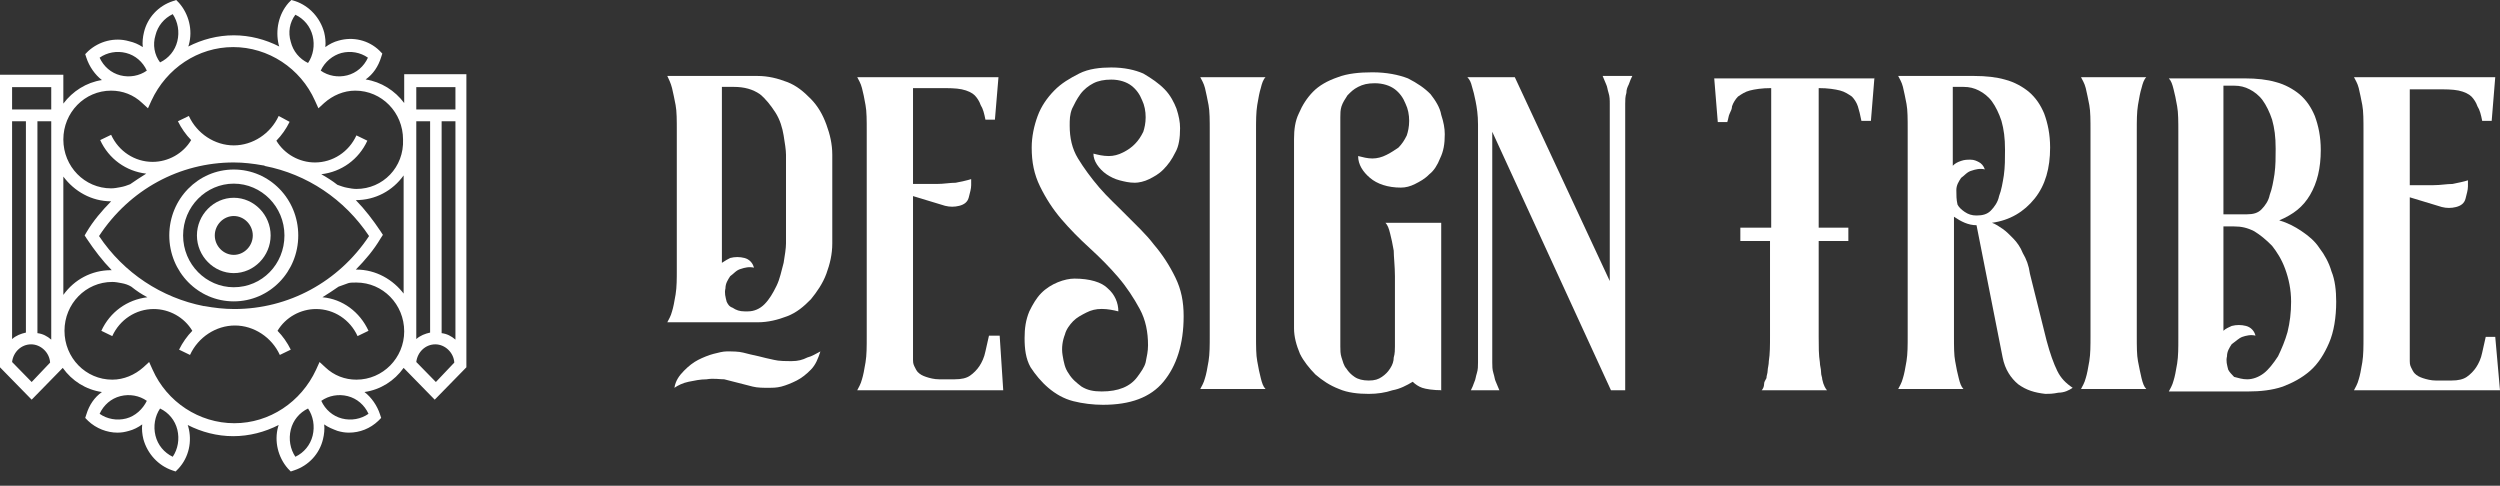 <svg width="175" height="34" viewBox="0 0 175 34" fill="none" xmlns="http://www.w3.org/2000/svg">
<rect x="0" y="0" width="175" height="34" fill="#333333" stroke="none"/>
<path d="M28.294 5.192V7.211C27.649 6.345 26.682 5.727 25.594 5.562C26.118 5.192 26.48 4.656 26.682 3.997L26.762 3.75L26.561 3.543C25.795 2.802 24.707 2.555 23.699 2.843C23.377 2.925 23.054 3.09 22.772 3.296C22.813 2.967 22.772 2.596 22.692 2.266C22.41 1.236 21.644 0.412 20.676 0.082L20.394 0L20.193 0.206C19.508 0.989 19.266 2.101 19.508 3.131C19.508 3.173 19.548 3.214 19.548 3.255C18.581 2.761 17.492 2.472 16.364 2.472C15.235 2.472 14.147 2.761 13.18 3.255C13.18 3.214 13.22 3.173 13.22 3.131C13.502 2.101 13.22 0.989 12.535 0.206L12.333 0L12.091 0.082C11.084 0.412 10.318 1.236 10.076 2.266C9.996 2.596 9.955 2.967 9.996 3.296C9.673 3.09 9.391 2.967 9.028 2.884C8.021 2.596 6.932 2.884 6.167 3.585L5.965 3.791L6.046 4.038C6.247 4.656 6.65 5.233 7.134 5.604C6.046 5.768 5.078 6.387 4.434 7.252V5.233H0V25.711L2.217 27.977L4.393 25.752C5.038 26.659 6.005 27.277 7.134 27.442C6.61 27.812 6.247 28.348 6.046 29.007L5.965 29.254L6.167 29.46C6.731 29.996 7.497 30.285 8.222 30.285C8.504 30.285 8.746 30.243 9.028 30.161C9.351 30.078 9.673 29.914 9.955 29.708C9.915 30.037 9.955 30.408 10.036 30.738C10.318 31.768 11.084 32.592 12.051 32.922L12.293 33.004L12.495 32.798C13.22 32.015 13.462 30.902 13.18 29.872C13.18 29.831 13.139 29.79 13.139 29.749C14.107 30.243 15.195 30.532 16.323 30.532C17.452 30.532 18.54 30.243 19.508 29.749C19.508 29.79 19.467 29.831 19.467 29.872C19.185 30.902 19.467 32.015 20.152 32.798L20.354 33.004L20.596 32.922C21.603 32.592 22.369 31.768 22.611 30.738C22.692 30.408 22.732 30.037 22.692 29.708C22.974 29.914 23.296 30.037 23.619 30.161C23.901 30.243 24.143 30.285 24.425 30.285C25.191 30.285 25.916 29.996 26.48 29.46L26.682 29.254L26.601 29.007C26.4 28.389 25.997 27.812 25.513 27.442C26.642 27.277 27.609 26.659 28.254 25.752L30.43 27.977L32.647 25.711V5.192H28.294ZM0.846 8.488H1.814V23.28C1.451 23.362 1.129 23.486 0.846 23.733V8.488ZM2.217 26.741L0.846 25.34C0.927 24.64 1.491 24.104 2.176 24.104C2.862 24.104 3.466 24.681 3.507 25.381L2.217 26.741ZM3.587 23.774C3.305 23.527 2.983 23.362 2.62 23.321V8.488H3.587V23.774ZM3.587 7.664H0.846V6.098H3.587V7.664ZM23.901 3.708C24.546 3.543 25.231 3.667 25.755 4.038C25.473 4.656 24.949 5.109 24.304 5.274C23.659 5.439 22.974 5.315 22.45 4.944C22.732 4.326 23.296 3.873 23.901 3.708ZM20.676 1.03C21.281 1.319 21.724 1.854 21.886 2.513C22.047 3.173 21.926 3.873 21.563 4.409C20.959 4.12 20.515 3.585 20.354 2.925C20.152 2.266 20.273 1.566 20.676 1.03ZM10.882 2.472C11.043 1.813 11.487 1.277 12.091 0.989C12.454 1.525 12.575 2.225 12.414 2.884C12.253 3.543 11.809 4.079 11.205 4.368C10.802 3.832 10.681 3.131 10.882 2.472ZM6.973 4.038C7.497 3.667 8.182 3.543 8.827 3.708C9.472 3.873 9.996 4.326 10.278 4.944C9.754 5.315 9.069 5.439 8.424 5.274C7.779 5.109 7.255 4.656 6.973 4.038ZM4.434 12.361C5.199 13.391 6.408 14.092 7.779 14.092C7.134 14.751 6.529 15.451 6.046 16.275L5.925 16.481L6.086 16.729C6.61 17.511 7.174 18.253 7.819 18.912C7.819 18.912 7.819 18.912 7.779 18.912C6.408 18.912 5.199 19.572 4.434 20.643V12.361ZM16.364 11.372C17.049 11.372 17.734 11.454 18.419 11.578C18.46 11.578 18.5 11.578 18.54 11.619C21.483 12.196 24.102 13.927 25.835 16.523C23.699 19.736 20.193 21.632 16.404 21.632C15.679 21.632 14.993 21.549 14.308 21.426C14.308 21.426 14.308 21.426 14.268 21.426C11.326 20.849 8.666 19.118 6.932 16.523C9.069 13.268 12.575 11.372 16.364 11.372ZM8.827 29.296C8.182 29.46 7.497 29.337 6.973 28.966C7.255 28.348 7.779 27.895 8.424 27.73C9.069 27.565 9.754 27.689 10.278 28.059C9.996 28.636 9.472 29.131 8.827 29.296ZM12.091 31.974C11.487 31.685 11.043 31.15 10.882 30.491C10.721 29.831 10.842 29.131 11.205 28.595C11.809 28.884 12.253 29.419 12.414 30.078C12.575 30.738 12.454 31.438 12.091 31.974ZM21.886 30.491C21.724 31.15 21.281 31.685 20.676 31.974C20.314 31.438 20.193 30.738 20.354 30.078C20.515 29.419 20.959 28.884 21.563 28.595C21.926 29.131 22.047 29.831 21.886 30.491ZM25.795 28.966C25.271 29.337 24.586 29.46 23.941 29.296C23.296 29.131 22.772 28.678 22.49 28.059C23.014 27.689 23.699 27.565 24.344 27.73C24.989 27.895 25.513 28.348 25.795 28.966ZM24.949 26.576C24.143 26.576 23.377 26.288 22.772 25.711L22.369 25.34L22.127 25.876C21.079 28.142 18.863 29.625 16.404 29.625C13.945 29.625 11.688 28.142 10.681 25.876L10.439 25.34L10.036 25.711C9.431 26.247 8.666 26.576 7.859 26.576C6.005 26.576 4.514 25.052 4.514 23.156C4.514 21.261 6.005 19.736 7.859 19.736C8.061 19.736 8.303 19.778 8.504 19.819C8.746 19.86 8.988 19.942 9.19 20.066C9.552 20.355 9.915 20.602 10.318 20.808C8.907 20.973 7.698 21.838 7.094 23.156L7.859 23.527C8.383 22.373 9.512 21.632 10.761 21.632C11.85 21.632 12.898 22.209 13.462 23.156C13.099 23.527 12.777 23.98 12.535 24.475L13.301 24.846C13.865 23.61 15.114 22.785 16.444 22.785C17.774 22.785 19.024 23.61 19.588 24.846L20.354 24.475C20.112 23.98 19.79 23.527 19.427 23.156C19.991 22.209 21.039 21.632 22.127 21.632C23.377 21.632 24.505 22.373 25.029 23.527L25.795 23.156C25.191 21.838 23.981 20.931 22.571 20.808C22.974 20.561 23.337 20.313 23.699 20.066C23.941 19.984 24.143 19.901 24.384 19.819C24.505 19.778 24.747 19.778 24.949 19.778C26.803 19.778 28.294 21.302 28.294 23.198C28.294 25.052 26.803 26.576 24.949 26.576ZM28.294 20.602C27.528 19.572 26.319 18.871 24.949 18.871C24.949 18.871 24.949 18.871 24.908 18.871C25.553 18.212 26.158 17.511 26.642 16.687L26.803 16.44L26.642 16.193C26.118 15.41 25.553 14.668 24.908 14.009C26.279 14.009 27.488 13.35 28.254 12.279V20.602H28.294ZM24.949 13.226C24.747 13.226 24.505 13.185 24.304 13.144C24.062 13.103 23.86 13.02 23.619 12.938C23.256 12.649 22.853 12.402 22.49 12.196C23.901 12.031 25.11 11.166 25.715 9.848L24.949 9.477C24.425 10.63 23.296 11.372 22.047 11.372C20.959 11.372 19.911 10.795 19.346 9.848C19.709 9.477 20.032 9.024 20.273 8.529L19.508 8.117C18.943 9.353 17.694 10.177 16.364 10.177C15.034 10.177 13.784 9.353 13.22 8.117L12.454 8.488C12.696 8.982 13.018 9.436 13.381 9.806C12.817 10.754 11.769 11.331 10.681 11.331C9.431 11.331 8.303 10.589 7.779 9.436L7.013 9.806C7.618 11.125 8.827 11.99 10.237 12.155C9.834 12.402 9.472 12.649 9.109 12.897C8.907 12.979 8.666 13.062 8.424 13.103C8.222 13.144 7.98 13.185 7.779 13.185C5.925 13.185 4.434 11.661 4.434 9.765C4.434 7.87 5.925 6.345 7.779 6.345C8.585 6.345 9.351 6.634 9.955 7.211L10.358 7.581L10.6 7.046C11.648 4.78 13.865 3.296 16.323 3.296C18.782 3.296 21.039 4.78 22.047 7.046L22.289 7.581L22.692 7.211C23.296 6.675 24.062 6.345 24.868 6.345C26.722 6.345 28.213 7.87 28.213 9.765C28.294 11.702 26.803 13.226 24.949 13.226ZM29.14 8.488H30.108V23.28C29.745 23.362 29.423 23.486 29.14 23.733V8.488ZM30.511 26.741L29.14 25.34C29.221 24.64 29.785 24.104 30.471 24.104C31.156 24.104 31.76 24.681 31.801 25.381L30.511 26.741ZM31.881 23.774C31.599 23.527 31.277 23.362 30.914 23.321V8.488H31.881V23.774ZM31.881 7.664H29.14V6.098H31.881V7.664Z" fill="white"/>
<path d="M16.364 21.096C18.863 21.096 20.878 19.036 20.878 16.481C20.878 13.927 18.863 11.867 16.364 11.867C13.865 11.867 11.85 13.927 11.85 16.481C11.85 19.036 13.865 21.096 16.364 21.096ZM16.364 12.855C18.298 12.855 19.911 14.462 19.911 16.481C19.911 18.5 18.339 20.107 16.364 20.107C14.429 20.107 12.817 18.5 12.817 16.481C12.817 14.462 14.429 12.855 16.364 12.855Z" fill="white"/>
<path d="M16.365 19.118C17.775 19.118 18.944 17.923 18.944 16.481C18.944 15.039 17.775 13.844 16.365 13.844C14.954 13.844 13.785 15.039 13.785 16.481C13.785 17.923 14.954 19.118 16.365 19.118ZM16.365 15.121C17.09 15.121 17.695 15.74 17.695 16.481C17.695 17.223 17.09 17.841 16.365 17.841C15.639 17.841 15.035 17.223 15.035 16.481C15.035 15.74 15.639 15.121 16.365 15.121Z" fill="white"/>
<path d="M53.026 5.317C53.773 5.317 54.438 5.487 55.103 5.742C55.768 5.997 56.266 6.421 56.765 6.931C57.263 7.441 57.596 8.035 57.845 8.715C58.094 9.394 58.26 10.074 58.26 10.838V17.039C58.26 17.803 58.094 18.483 57.845 19.163C57.596 19.842 57.18 20.437 56.765 20.946C56.266 21.456 55.768 21.881 55.103 22.136C54.438 22.39 53.773 22.56 53.026 22.56H46.711C46.794 22.39 46.96 22.136 47.043 21.796C47.126 21.541 47.209 21.116 47.293 20.607C47.376 20.097 47.376 19.502 47.376 18.823V9.139C47.376 8.46 47.376 7.78 47.293 7.356C47.209 6.931 47.126 6.506 47.043 6.167C46.96 5.827 46.794 5.487 46.711 5.317H53.026ZM49.453 26.552C49.037 26.552 48.622 26.637 48.206 26.722C47.791 26.807 47.459 26.977 47.209 27.147C47.293 26.637 47.542 26.298 47.874 25.958C48.206 25.618 48.539 25.363 48.871 25.193C49.204 25.023 49.619 24.854 49.951 24.769C50.284 24.684 50.616 24.599 50.865 24.599C51.281 24.599 51.696 24.599 52.029 24.684C52.361 24.769 52.693 24.854 53.109 24.939C53.441 25.023 53.773 25.108 54.189 25.193C54.521 25.278 55.02 25.278 55.435 25.278C55.851 25.278 56.183 25.193 56.515 25.023C56.848 24.939 57.097 24.769 57.429 24.599C57.263 25.108 57.097 25.533 56.765 25.873C56.432 26.213 56.1 26.468 55.768 26.637C55.435 26.807 55.02 26.977 54.688 27.062C54.355 27.147 54.023 27.147 53.857 27.147C53.441 27.147 53.026 27.147 52.693 27.062C52.361 26.977 52.029 26.892 51.696 26.807C51.364 26.722 51.032 26.637 50.699 26.552C50.367 26.552 49.951 26.468 49.453 26.552ZM55.02 10.838C55.02 10.498 54.937 9.989 54.854 9.479C54.771 8.97 54.604 8.375 54.272 7.865C53.94 7.356 53.607 6.931 53.192 6.591C52.693 6.251 52.112 6.082 51.364 6.082H50.533V18.398C50.782 18.228 50.949 18.143 51.115 18.058C51.447 17.973 51.779 17.973 52.112 18.058C52.444 18.143 52.693 18.398 52.776 18.738C52.444 18.653 52.112 18.738 51.862 18.823C51.53 18.908 51.364 19.163 51.115 19.332C50.949 19.587 50.782 19.842 50.782 20.182C50.699 20.522 50.782 20.776 50.865 21.116C50.949 21.286 51.032 21.456 51.281 21.541C51.53 21.711 51.779 21.796 52.112 21.796H52.361C52.776 21.796 53.192 21.626 53.524 21.286C53.857 20.946 54.106 20.522 54.355 20.012C54.604 19.502 54.688 18.993 54.854 18.398C54.937 17.888 55.02 17.379 55.02 17.039V10.838Z" fill="white"/>
<path d="M70.226 27.317H60.006C60.089 27.147 60.255 26.892 60.338 26.552C60.421 26.298 60.504 25.873 60.587 25.363C60.671 24.854 60.671 24.259 60.671 23.579V9.14C60.671 8.46 60.671 7.78 60.587 7.356C60.504 6.846 60.421 6.506 60.338 6.167C60.255 5.827 60.089 5.572 60.006 5.402H69.893L69.644 8.375H68.98C68.896 7.95 68.813 7.611 68.647 7.356C68.564 7.101 68.398 6.846 68.232 6.676C68.066 6.506 67.733 6.336 67.318 6.252C66.902 6.167 66.404 6.167 65.739 6.167H63.911V12.877C64.493 12.877 65.074 12.877 65.573 12.877C66.071 12.877 66.487 12.792 66.902 12.792C67.318 12.707 67.733 12.622 67.982 12.537C67.982 12.622 67.982 12.792 67.982 12.962C67.982 13.217 67.899 13.472 67.816 13.811C67.733 14.151 67.484 14.321 67.151 14.406C66.819 14.491 66.487 14.491 66.154 14.406L63.911 13.726V25.193C63.911 25.278 63.911 25.448 63.994 25.618C64.077 25.788 64.16 25.958 64.243 26.043C64.41 26.213 64.576 26.298 64.825 26.383C65.074 26.468 65.407 26.552 65.739 26.552H66.819C67.318 26.552 67.65 26.468 67.899 26.298C68.149 26.128 68.398 25.873 68.564 25.618C68.73 25.363 68.896 25.023 68.98 24.599C69.062 24.259 69.146 23.834 69.229 23.495H69.977L70.226 27.317Z" fill="white"/>
<path d="M74.878 8.8C74.878 9.649 75.044 10.414 75.46 11.093C75.875 11.773 76.374 12.452 76.955 13.132C77.537 13.811 78.202 14.406 78.866 15.085C79.531 15.765 80.196 16.36 80.777 17.124C81.359 17.804 81.858 18.568 82.273 19.418C82.688 20.267 82.855 21.116 82.855 22.136C82.855 24.089 82.356 25.618 81.442 26.722C80.528 27.827 79.116 28.336 77.205 28.336C76.54 28.336 75.792 28.251 75.127 28.081C74.463 27.912 73.881 27.572 73.382 27.147C72.884 26.722 72.469 26.213 72.136 25.703C71.804 25.108 71.721 24.429 71.721 23.665C71.721 22.985 71.804 22.39 72.053 21.796C72.302 21.286 72.552 20.861 72.884 20.522C73.216 20.182 73.632 19.927 74.047 19.757C74.463 19.587 74.878 19.502 75.21 19.502C76.291 19.502 77.121 19.757 77.537 20.182C78.035 20.607 78.285 21.201 78.285 21.796C77.952 21.711 77.537 21.626 77.121 21.626C76.706 21.626 76.374 21.711 76.041 21.881C75.709 22.051 75.377 22.221 75.127 22.475C74.878 22.73 74.629 23.07 74.546 23.41C74.379 23.834 74.296 24.344 74.379 24.854C74.463 25.363 74.546 25.788 74.795 26.128C75.044 26.552 75.377 26.807 75.709 27.062C76.124 27.317 76.54 27.402 77.121 27.402C77.703 27.402 78.202 27.317 78.617 27.147C79.032 26.977 79.365 26.722 79.614 26.383C79.863 26.043 80.113 25.703 80.196 25.363C80.279 24.939 80.362 24.599 80.362 24.174C80.362 23.24 80.196 22.39 79.78 21.626C79.365 20.861 78.866 20.097 78.285 19.418C77.703 18.738 77.038 18.058 76.291 17.379C75.543 16.699 74.878 16.02 74.296 15.34C73.715 14.661 73.216 13.896 72.801 13.047C72.385 12.197 72.219 11.348 72.219 10.329C72.219 9.564 72.385 8.8 72.635 8.12C72.884 7.441 73.299 6.846 73.798 6.337C74.296 5.827 74.878 5.487 75.543 5.147C76.207 4.808 77.038 4.723 77.786 4.723C78.7 4.723 79.448 4.893 80.03 5.147C80.611 5.487 81.11 5.827 81.525 6.252C81.941 6.676 82.19 7.186 82.356 7.611C82.522 8.12 82.605 8.545 82.605 8.97C82.605 9.649 82.522 10.244 82.273 10.668C82.024 11.178 81.775 11.518 81.442 11.858C81.11 12.197 80.777 12.367 80.445 12.537C80.113 12.707 79.697 12.792 79.448 12.792C79.032 12.792 78.7 12.707 78.368 12.622C78.035 12.537 77.703 12.367 77.454 12.197C77.205 12.028 76.955 11.773 76.789 11.518C76.623 11.263 76.54 11.008 76.54 10.754C76.872 10.838 77.205 10.923 77.62 10.923C77.952 10.923 78.285 10.838 78.617 10.668C78.949 10.499 79.199 10.329 79.448 10.074C79.697 9.819 79.863 9.564 80.03 9.225C80.113 8.97 80.196 8.63 80.196 8.205C80.196 7.781 80.113 7.356 79.947 7.016C79.78 6.591 79.531 6.252 79.199 5.997C78.866 5.742 78.368 5.572 77.786 5.572C77.288 5.572 76.872 5.657 76.54 5.827C76.207 5.997 75.875 6.252 75.626 6.591C75.377 6.931 75.21 7.271 75.044 7.611C74.878 8.035 74.878 8.375 74.878 8.8Z" fill="white"/>
<path d="M87.923 23.494C87.923 24.259 87.923 24.854 88.006 25.278C88.089 25.788 88.172 26.128 88.255 26.468C88.338 26.807 88.421 27.062 88.588 27.232H84.018C84.101 27.062 84.267 26.807 84.35 26.468C84.433 26.213 84.516 25.788 84.599 25.278C84.682 24.769 84.682 24.174 84.682 23.494V9.14C84.682 8.46 84.682 7.78 84.599 7.356C84.516 6.931 84.433 6.506 84.35 6.167C84.267 5.827 84.101 5.572 84.018 5.402H88.588C88.421 5.572 88.338 5.827 88.255 6.167C88.172 6.421 88.089 6.846 88.006 7.356C87.923 7.865 87.923 8.46 87.923 9.14V23.494Z" fill="white"/>
<path d="M100.968 27.317C100.303 27.317 99.805 27.232 99.556 27.147C99.306 27.062 99.057 26.892 98.891 26.723C98.475 26.977 97.977 27.232 97.478 27.317C96.98 27.487 96.398 27.572 95.817 27.572C95.069 27.572 94.321 27.487 93.739 27.232C93.075 26.977 92.576 26.637 92.078 26.213C91.662 25.788 91.247 25.279 90.998 24.769C90.748 24.174 90.582 23.58 90.582 22.985V9.734C90.582 9.055 90.665 8.46 90.914 7.95C91.164 7.356 91.496 6.846 91.912 6.422C92.327 5.997 92.909 5.657 93.656 5.402C94.321 5.147 95.152 5.062 96.066 5.062C97.063 5.062 97.894 5.232 98.559 5.487C99.223 5.827 99.722 6.167 100.137 6.591C100.47 7.016 100.802 7.526 100.885 8.035C101.051 8.545 101.134 8.97 101.134 9.394C101.134 10.074 101.051 10.584 100.802 11.093C100.636 11.518 100.387 11.943 100.054 12.197C99.722 12.537 99.389 12.707 99.057 12.877C98.725 13.047 98.392 13.132 98.06 13.132C97.146 13.132 96.398 12.877 95.9 12.452C95.401 12.028 95.069 11.518 95.069 10.923C95.401 11.008 95.734 11.093 96.066 11.093C96.398 11.093 96.731 11.008 97.063 10.838C97.395 10.669 97.645 10.499 97.894 10.329C98.143 10.074 98.309 9.819 98.475 9.479C98.559 9.225 98.642 8.885 98.642 8.46C98.642 8.035 98.559 7.611 98.392 7.271C98.226 6.846 97.977 6.506 97.645 6.252C97.312 5.997 96.814 5.827 96.232 5.827C95.734 5.827 95.401 5.912 95.069 6.082C94.737 6.252 94.57 6.422 94.321 6.676C94.155 6.931 93.989 7.186 93.906 7.441C93.823 7.696 93.823 7.95 93.823 8.205V24.259C93.823 24.514 93.823 24.769 93.906 25.024C93.989 25.279 94.072 25.618 94.238 25.788C94.404 26.043 94.57 26.213 94.82 26.383C95.069 26.553 95.401 26.637 95.817 26.637C96.232 26.637 96.481 26.553 96.731 26.383C96.98 26.213 97.146 26.043 97.312 25.788C97.478 25.533 97.561 25.279 97.561 25.024C97.645 24.769 97.645 24.429 97.645 24.259V19.333C97.645 18.653 97.561 17.974 97.561 17.549C97.478 17.039 97.395 16.699 97.312 16.36C97.229 16.02 97.146 15.765 96.98 15.595H100.885V27.317H100.968Z" fill="white"/>
<path d="M114.262 5.317C114.179 5.487 114.096 5.657 114.013 5.912C113.93 6.082 113.847 6.251 113.847 6.506C113.764 6.761 113.764 7.016 113.764 7.271V27.317H112.767L104.458 9.224V25.363C104.458 25.618 104.458 25.873 104.541 26.128C104.624 26.383 104.624 26.552 104.707 26.722C104.79 26.892 104.873 27.147 104.956 27.317H102.962C103.045 27.147 103.128 26.977 103.211 26.722C103.295 26.552 103.295 26.383 103.378 26.128C103.461 25.873 103.461 25.618 103.461 25.363V8.715C103.461 8.035 103.378 7.526 103.295 7.101C103.211 6.676 103.128 6.336 103.045 6.082C102.962 5.742 102.879 5.572 102.713 5.402H106.036L112.684 19.672V7.271C112.684 7.016 112.684 6.761 112.6 6.506C112.517 6.251 112.517 6.082 112.434 5.912C112.351 5.742 112.268 5.487 112.185 5.317H114.262Z" fill="white"/>
<path d="M131.213 5.402L130.964 8.46H130.299C130.216 8.035 130.133 7.696 130.05 7.441C129.967 7.186 129.801 6.931 129.634 6.761C129.385 6.591 129.136 6.421 128.804 6.336C128.471 6.252 127.973 6.167 127.308 6.167V15.935H129.385V16.869H127.308V23.579C127.308 24.259 127.308 24.854 127.391 25.363C127.391 25.618 127.474 25.788 127.474 26.043C127.474 26.298 127.557 26.383 127.557 26.552C127.64 26.977 127.806 27.232 127.89 27.317H123.32C123.403 27.232 123.486 27.062 123.486 26.892C123.486 26.722 123.569 26.637 123.652 26.468C123.652 26.298 123.735 26.128 123.735 25.958C123.735 25.788 123.818 25.533 123.818 25.278C123.901 24.769 123.901 24.174 123.901 23.495V16.869H121.824V15.935H123.984V6.167C123.32 6.167 122.821 6.252 122.489 6.336C122.156 6.421 121.907 6.591 121.658 6.761C121.492 6.931 121.326 7.186 121.242 7.441C121.242 7.611 121.159 7.78 121.076 7.95C120.993 8.12 120.993 8.29 120.91 8.545H120.245L119.996 5.487H131.213V5.402Z" fill="white"/>
<path d="M143.259 23.834C143.508 24.769 143.758 25.448 144.007 25.958C144.256 26.468 144.589 26.807 145.087 27.147C144.838 27.317 144.505 27.487 144.09 27.487C143.675 27.572 143.425 27.572 143.176 27.572C142.428 27.487 141.847 27.317 141.265 26.892C140.766 26.468 140.351 25.873 140.185 25.023L138.357 15.765C137.775 15.765 137.277 15.51 136.778 15.17V23.494C136.778 24.259 136.778 24.854 136.861 25.278C136.944 25.788 137.027 26.128 137.111 26.468C137.194 26.807 137.277 27.062 137.443 27.232H132.873C132.956 27.062 133.122 26.807 133.205 26.468C133.288 26.213 133.372 25.788 133.455 25.278C133.538 24.769 133.538 24.174 133.538 23.494V9.055C133.538 8.375 133.538 7.695 133.455 7.271C133.372 6.846 133.288 6.421 133.205 6.082C133.122 5.742 132.956 5.487 132.873 5.317H138.191C139.022 5.317 139.769 5.402 140.351 5.572C141.016 5.742 141.597 6.082 142.013 6.421C142.511 6.846 142.844 7.356 143.093 7.95C143.342 8.63 143.508 9.394 143.508 10.329C143.508 11.773 143.176 12.962 142.428 13.896C141.68 14.831 140.683 15.425 139.437 15.595C139.686 15.68 139.936 15.85 140.185 16.02C140.434 16.19 140.683 16.444 140.933 16.699C141.182 16.954 141.431 17.294 141.597 17.718C141.847 18.143 142.013 18.568 142.096 19.163L143.259 23.834ZM137.027 14.321C137.111 14.491 137.277 14.661 137.526 14.831C137.775 15 138.025 15.085 138.357 15.085C138.772 15.085 139.105 15 139.354 14.746C139.603 14.491 139.853 14.151 139.936 13.726C140.102 13.302 140.185 12.792 140.268 12.282C140.351 11.688 140.351 11.093 140.351 10.498C140.351 9.649 140.268 9.055 140.102 8.46C139.936 7.95 139.686 7.441 139.437 7.101C139.188 6.761 138.855 6.506 138.523 6.336C138.191 6.167 137.858 6.082 137.443 6.082H136.695V11.603C136.861 11.433 137.027 11.348 137.277 11.263C137.526 11.178 137.692 11.178 137.941 11.178C138.191 11.178 138.357 11.263 138.523 11.348C138.689 11.433 138.855 11.603 138.939 11.858C138.606 11.773 138.274 11.858 138.025 11.943C137.692 12.027 137.526 12.282 137.277 12.452C137.111 12.707 136.944 12.962 136.944 13.302C136.944 13.641 136.944 13.981 137.027 14.321Z" fill="white"/>
<path d="M149.575 23.494C149.575 24.259 149.575 24.854 149.658 25.278C149.741 25.703 149.824 26.128 149.907 26.468C149.991 26.807 150.074 27.062 150.24 27.232H145.67C145.753 27.062 145.919 26.807 146.002 26.468C146.085 26.213 146.168 25.788 146.252 25.278C146.335 24.769 146.335 24.174 146.335 23.494V9.14C146.335 8.46 146.335 7.78 146.252 7.356C146.168 6.931 146.085 6.506 146.002 6.167C145.919 5.827 145.753 5.572 145.67 5.402H150.24C150.074 5.572 149.991 5.827 149.907 6.167C149.824 6.421 149.741 6.846 149.658 7.356C149.575 7.865 149.575 8.46 149.575 9.14V23.494Z" fill="white"/>
<path d="M159.546 15.425C160.127 15.595 160.626 15.85 161.124 16.19C161.623 16.529 162.038 16.869 162.371 17.379C162.703 17.803 163.035 18.398 163.202 18.993C163.451 19.587 163.534 20.352 163.534 21.116C163.534 22.221 163.368 23.24 163.035 24.004C162.703 24.769 162.288 25.448 161.706 25.958C161.124 26.468 160.46 26.807 159.795 27.062C159.047 27.317 158.216 27.402 157.385 27.402H151.818C151.901 27.232 152.068 26.977 152.151 26.637C152.234 26.383 152.317 25.958 152.4 25.448C152.483 24.939 152.483 24.344 152.483 23.665V9.224C152.483 8.545 152.483 7.865 152.4 7.441C152.317 6.931 152.234 6.591 152.151 6.252C152.068 5.912 151.985 5.657 151.818 5.487H157.136C157.967 5.487 158.715 5.572 159.296 5.742C159.961 5.912 160.543 6.252 160.958 6.591C161.457 7.016 161.789 7.526 162.038 8.12C162.288 8.8 162.454 9.564 162.454 10.499C162.454 11.773 162.204 12.792 161.706 13.641C161.207 14.491 160.543 15.001 159.546 15.425ZM155.64 15.001H157.302C157.718 15.001 158.05 14.915 158.299 14.661C158.549 14.406 158.798 14.066 158.881 13.641C159.047 13.217 159.13 12.707 159.213 12.197C159.296 11.603 159.296 11.008 159.296 10.414C159.296 9.564 159.213 8.97 159.047 8.375C158.881 7.865 158.632 7.356 158.382 7.016C158.133 6.676 157.801 6.421 157.468 6.252C157.136 6.082 156.804 5.997 156.388 5.997H155.64V15.001ZM157.302 26.552C157.718 26.552 158.133 26.383 158.465 26.128C158.798 25.873 159.13 25.448 159.463 24.939C159.712 24.429 159.961 23.834 160.127 23.24C160.293 22.56 160.377 21.881 160.377 21.116C160.377 20.267 160.21 19.502 159.961 18.823C159.712 18.143 159.379 17.634 159.047 17.209C158.632 16.784 158.216 16.445 157.801 16.19C157.302 15.935 156.887 15.85 156.388 15.85H155.64V23.155C155.807 22.985 156.056 22.9 156.222 22.815C156.554 22.73 156.887 22.73 157.219 22.815C157.551 22.9 157.801 23.155 157.884 23.495C157.551 23.41 157.219 23.495 156.97 23.579C156.721 23.665 156.471 23.919 156.222 24.089C156.056 24.344 155.89 24.599 155.89 24.939C155.807 25.278 155.89 25.533 155.973 25.873C156.056 26.043 156.222 26.213 156.388 26.383C156.721 26.468 156.97 26.552 157.302 26.552Z" fill="white"/>
<path d="M174.999 27.317H164.779C164.862 27.147 165.029 26.892 165.112 26.552C165.195 26.298 165.278 25.873 165.361 25.363C165.444 24.854 165.444 24.259 165.444 23.579V9.14C165.444 8.46 165.444 7.78 165.361 7.356C165.278 6.931 165.195 6.506 165.112 6.167C165.029 5.827 164.862 5.572 164.779 5.402H174.667L174.418 8.46H173.753C173.67 8.035 173.587 7.696 173.421 7.441C173.337 7.186 173.171 6.931 173.005 6.761C172.839 6.591 172.507 6.421 172.091 6.336C171.676 6.252 171.177 6.252 170.512 6.252H168.684V12.962C169.266 12.962 169.848 12.962 170.346 12.962C170.845 12.962 171.26 12.877 171.676 12.877C172.091 12.792 172.507 12.707 172.756 12.622C172.756 12.707 172.756 12.877 172.756 13.047C172.756 13.302 172.673 13.556 172.59 13.896C172.507 14.236 172.257 14.406 171.925 14.491C171.593 14.576 171.26 14.576 170.928 14.491L168.684 13.811V25.278C168.684 25.363 168.684 25.533 168.768 25.703C168.851 25.873 168.934 26.043 169.017 26.128C169.183 26.298 169.349 26.383 169.598 26.468C169.848 26.552 170.18 26.637 170.512 26.637H171.593C172.091 26.637 172.423 26.552 172.673 26.383C172.922 26.213 173.171 25.958 173.337 25.703C173.504 25.448 173.67 25.108 173.753 24.684C173.836 24.344 173.919 23.919 174.002 23.579H174.667L174.999 27.317Z" fill="white"/>
</svg>

